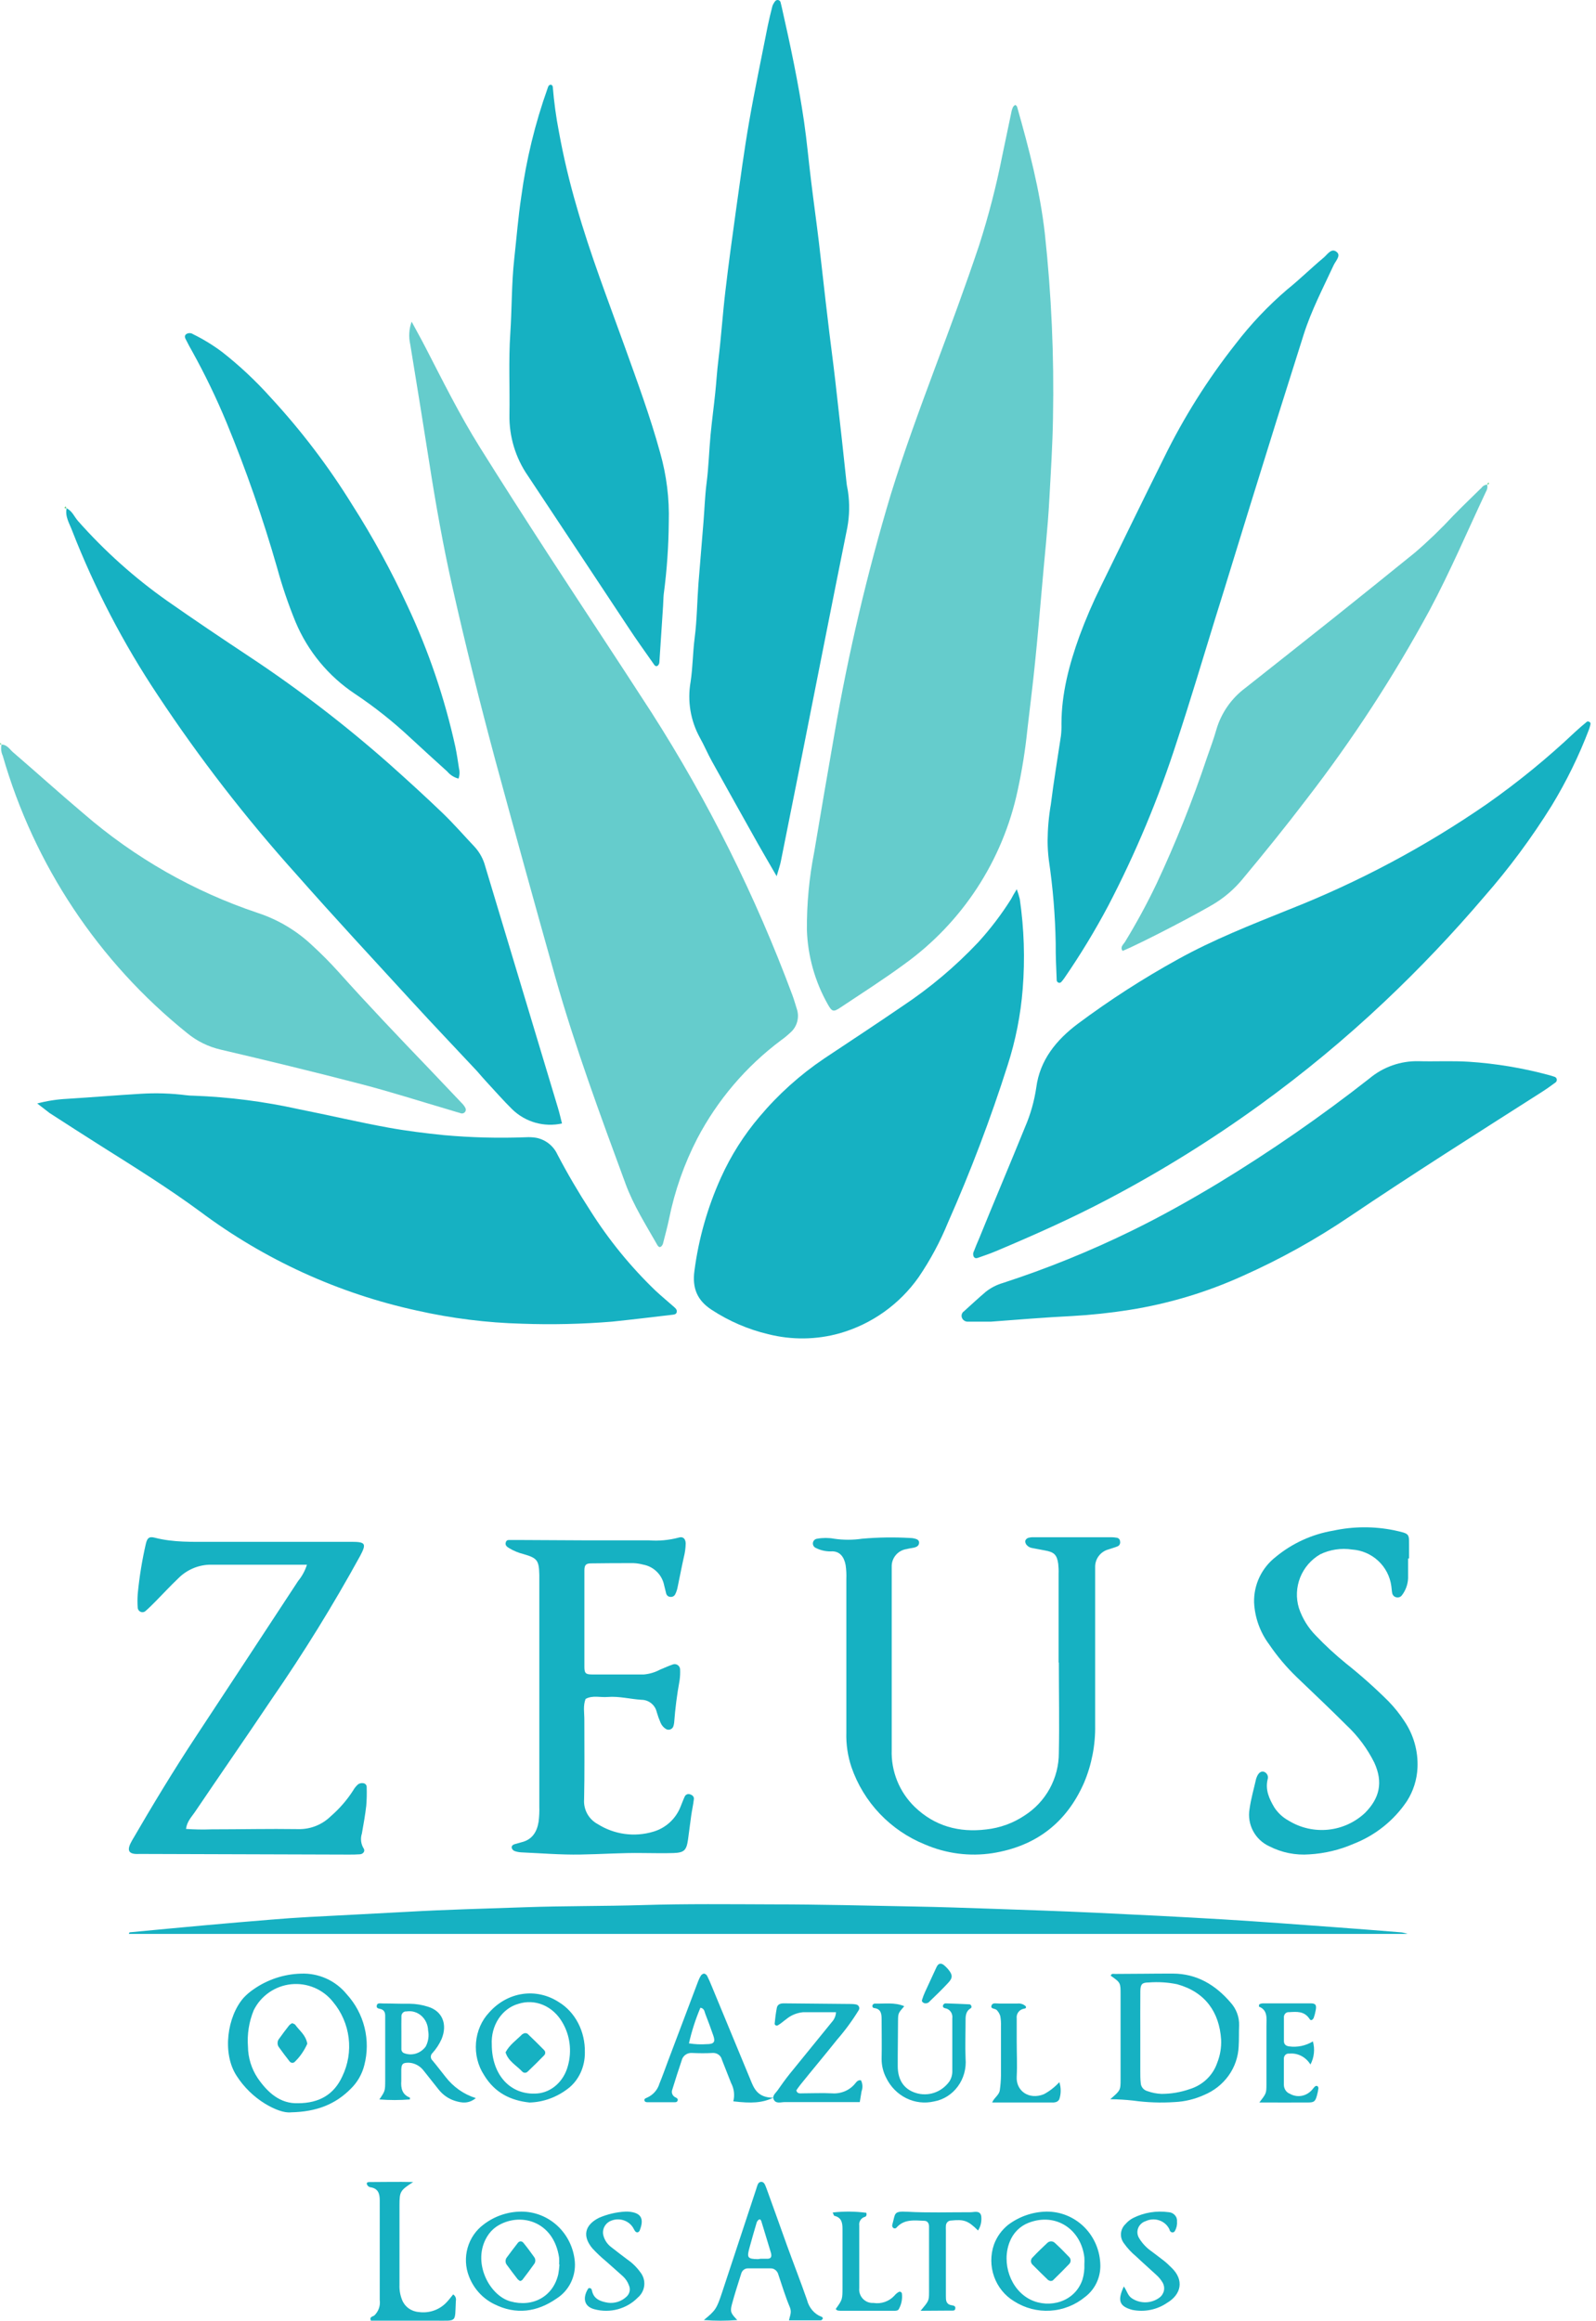 <svg width="161" height="234" viewBox="0 0 161 234" fill="none" xmlns="http://www.w3.org/2000/svg">
<path d="M41.525 32.435C41.988 33.299 42.471 34.153 42.918 35.022C44.672 38.418 46.369 41.844 48.398 45.087C50.66 48.706 52.972 52.3 55.29 55.878C58.752 61.205 62.264 66.497 65.716 71.834C71.447 80.791 76.208 90.333 79.918 100.299C80.096 100.762 80.223 101.24 80.375 101.712C80.522 102.139 80.536 102.6 80.415 103.035C80.294 103.469 80.045 103.857 79.699 104.147C79.41 104.418 79.102 104.67 78.779 104.899C75.267 107.526 72.386 110.903 70.346 114.786C69.02 117.351 68.059 120.088 67.49 122.919C67.317 123.742 67.093 124.561 66.885 125.374C66.851 125.508 66.772 125.627 66.661 125.71C66.499 125.811 66.382 125.659 66.31 125.537C65.156 123.504 63.896 121.531 63.093 119.335C60.551 112.443 58.01 105.555 56.007 98.495C53.953 91.199 51.941 83.92 49.968 76.658C48.413 70.863 46.954 65.043 45.638 59.187C44.702 55.024 43.955 50.831 43.299 46.617C42.679 42.647 42.029 38.682 41.383 34.717C41.209 33.959 41.259 33.166 41.525 32.435Z" fill="#65CCCC"/>
<path d="M102.441 10.578C102.497 10.644 102.584 10.7 102.604 10.776C103.793 14.975 104.907 19.183 105.4 23.545C106.068 29.712 106.343 35.916 106.223 42.118C106.182 44.853 106.005 47.572 105.857 50.297C105.7 53.316 105.349 56.325 105.1 59.335C104.876 61.876 104.663 64.377 104.403 66.893C104.18 69.114 103.895 71.326 103.641 73.542C103.429 75.616 103.1 77.676 102.655 79.713C101.148 86.786 97.055 93.041 91.177 97.254C89.098 98.779 86.918 100.167 84.767 101.6C84.076 102.058 83.929 102.022 83.507 101.27C82.207 98.973 81.483 96.395 81.397 93.757C81.38 91.126 81.627 88.501 82.134 85.919C82.805 81.954 83.471 77.995 84.168 74.04C85.577 65.876 87.476 57.805 89.856 49.87C91.203 45.504 92.783 41.229 94.374 36.949C95.899 32.882 97.389 28.856 98.766 24.749C99.722 21.774 100.505 18.747 101.11 15.681C101.43 14.156 101.74 12.672 102.055 11.167C102.126 10.949 102.162 10.694 102.441 10.578Z" fill="#65CCCC"/>
<path d="M160.454 72.968C160.418 73.148 160.371 73.327 160.312 73.501C159.29 76.193 158.022 78.784 156.525 81.243C154.507 84.487 152.228 87.561 149.708 90.433C146.553 94.134 143.2 97.662 139.664 101.001C135.696 104.746 131.489 108.228 127.068 111.426C122.204 114.946 117.096 118.115 111.783 120.911C108.093 122.858 104.291 124.546 100.453 126.162C99.904 126.396 99.34 126.584 98.781 126.782C98.603 126.843 98.394 126.95 98.242 126.736C98.193 126.65 98.168 126.553 98.168 126.454C98.168 126.355 98.193 126.258 98.242 126.172C98.4 125.755 98.567 125.344 98.75 124.932C100.275 121.175 101.871 117.424 103.401 113.652C103.951 112.379 104.332 111.039 104.535 109.667C104.896 106.877 106.568 104.854 108.718 103.237C111.94 100.834 115.323 98.655 118.844 96.716C122.402 94.743 126.194 93.254 129.966 91.734C137.034 88.957 143.759 85.376 150.008 81.06C153.134 78.864 156.097 76.445 158.873 73.822C159.27 73.45 159.686 73.1 160.108 72.754C160.149 72.718 160.281 72.754 160.362 72.81C160.444 72.866 160.408 72.881 160.454 72.968Z" fill="#16B1C2"/>
<path d="M78.347 88.349C77.595 87.048 77.021 86.072 76.462 85.086C74.906 82.314 73.357 79.54 71.816 76.765C71.383 75.987 71.038 75.159 70.601 74.381C69.656 72.667 69.326 70.681 69.665 68.754C69.889 67.275 69.884 65.79 70.077 64.311C70.311 62.497 70.321 60.651 70.458 58.827C70.616 56.748 70.809 54.679 70.967 52.605C71.073 51.319 71.109 50.033 71.272 48.752C71.485 47.13 71.526 45.489 71.678 43.862C71.816 42.429 72.009 41.005 72.156 39.577C72.268 38.494 72.329 37.407 72.466 36.319C72.751 34.011 72.898 31.683 73.173 29.37C73.493 26.615 73.874 23.865 74.255 21.115C74.667 18.172 75.058 15.224 75.567 12.296C76.126 9.073 76.807 5.871 77.442 2.638C77.58 1.962 77.748 1.286 77.92 0.605C77.989 0.42 78.089 0.248 78.215 0.097C78.25 0.06 78.293 0.033 78.341 0.017C78.388 0.001 78.439 -0.004 78.489 0.003C78.539 0.011 78.586 0.03 78.627 0.06C78.668 0.089 78.701 0.128 78.724 0.173C78.779 0.361 78.82 0.559 78.866 0.747C79.73 4.57 80.548 8.397 81.112 12.276C81.397 14.233 81.57 16.21 81.814 18.182C82.063 20.246 82.353 22.305 82.602 24.373C82.851 26.442 83.054 28.409 83.293 30.427C83.547 32.593 83.802 34.753 84.086 36.919C84.208 37.905 84.32 38.886 84.427 39.872C84.766 42.83 85.091 45.785 85.403 48.737C85.433 49.032 85.514 49.321 85.55 49.616C85.718 50.798 85.693 52 85.479 53.174C83.918 60.895 82.404 68.627 80.868 76.358C80.17 79.855 79.471 83.354 78.769 86.855C78.688 87.266 78.551 87.632 78.347 88.349Z" fill="#16B1C2"/>
<path d="M3.753 111.264C4.742 111.004 5.756 110.847 6.777 110.796C9.248 110.643 11.718 110.435 14.194 110.288C15.73 110.192 17.272 110.241 18.799 110.435C19.045 110.466 19.293 110.481 19.541 110.481C23.109 110.613 26.658 111.069 30.144 111.843C33.159 112.438 36.147 113.149 39.167 113.698C41.017 114.034 42.883 114.263 44.758 114.456C47.524 114.705 50.304 114.776 53.079 114.669C53.419 114.651 53.76 114.67 54.096 114.725C54.559 114.817 54.994 115.017 55.366 115.31C55.737 115.602 56.033 115.978 56.231 116.408C57.247 118.349 58.35 120.225 59.54 122.06C61.394 125 63.598 127.706 66.102 130.117C66.717 130.691 67.368 131.23 68.003 131.789C68.145 131.916 68.313 132.058 68.267 132.297C68.222 132.536 67.993 132.552 67.8 132.572C65.766 132.811 63.764 133.055 61.746 133.263C58.728 133.51 55.698 133.58 52.672 133.472C49.105 133.377 45.556 132.934 42.074 132.15C34.145 130.426 26.679 127.018 20.181 122.157C16.979 119.803 13.609 117.704 10.249 115.589C8.49 114.474 6.737 113.351 4.988 112.219C4.637 111.955 4.302 111.675 3.753 111.264Z" fill="#16B1C2"/>
<path d="M102.568 89.661C102.689 89.985 102.791 90.316 102.873 90.652C103.309 93.651 103.408 96.689 103.168 99.71C102.962 102.331 102.451 104.919 101.643 107.421C99.927 112.809 97.92 118.1 95.63 123.27C94.84 125.202 93.85 127.045 92.677 128.77C90.747 131.516 87.934 133.517 84.706 134.438C82.354 135.095 79.871 135.127 77.503 134.529C75.467 134.047 73.53 133.212 71.78 132.064C70.336 131.123 69.813 129.883 70.052 128.14C70.476 124.89 71.379 121.721 72.73 118.736C73.732 116.517 75.041 114.45 76.619 112.596C78.507 110.351 80.699 108.38 83.13 106.74C85.774 104.981 88.427 103.238 91.05 101.443C93.827 99.598 96.385 97.442 98.674 95.018C99.912 93.661 101.027 92.197 102.004 90.642C102.131 90.382 102.278 90.144 102.568 89.661Z" fill="#16B1C2"/>
<path d="M6.696 51.243C7.281 51.502 7.489 52.107 7.88 52.544C10.548 55.559 13.557 58.255 16.847 60.575C19.572 62.481 22.326 64.337 25.092 66.167C30.061 69.452 34.794 73.08 39.258 77.024C41.073 78.641 42.872 80.277 44.626 81.96C45.77 83.058 46.812 84.262 47.905 85.416C48.404 85.972 48.763 86.64 48.952 87.363C51.402 95.496 53.847 103.615 56.287 111.721C56.439 112.23 56.556 112.738 56.693 113.282C55.806 113.477 54.883 113.45 54.009 113.203C53.134 112.955 52.335 112.495 51.681 111.864C50.761 110.959 49.912 109.983 49.033 109.037C48.728 108.712 48.443 108.366 48.138 108.021C45.937 105.662 43.706 103.334 41.53 100.955C37.642 96.716 33.723 92.497 29.916 88.181C24.808 82.504 20.128 76.458 15.912 70.091C12.441 64.885 9.544 59.319 7.27 53.489C6.996 52.763 6.533 52.061 6.727 51.217L6.696 51.243Z" fill="#16B1C2"/>
<path d="M105.679 84.791C105.687 83.55 105.797 82.313 106.009 81.09C106.294 78.783 106.685 76.485 107.026 74.183C107.071 73.788 107.088 73.39 107.077 72.993C107.077 69.943 107.854 67.01 108.886 64.154C109.521 62.432 110.247 60.745 111.062 59.101C113.181 54.78 115.276 50.46 117.426 46.144C119.415 42.086 121.829 38.25 124.628 34.702C126.167 32.692 127.911 30.849 129.834 29.202C131.099 28.186 132.279 27.017 133.534 25.974C133.905 25.665 134.322 24.933 134.871 25.431C135.278 25.797 134.723 26.325 134.53 26.747C133.468 29.04 132.289 31.291 131.521 33.706C129.701 39.426 127.907 45.15 126.138 50.877C124.944 54.709 123.785 58.557 122.58 62.39C121.309 66.512 120.079 70.645 118.727 74.742C116.89 80.458 114.571 86.009 111.794 91.333C110.467 93.831 108.999 96.251 107.397 98.581C107.288 98.748 107.163 98.905 107.026 99.049C106.988 99.074 106.945 99.09 106.9 99.095C106.855 99.1 106.809 99.095 106.766 99.079C106.724 99.06 106.687 99.031 106.658 98.995C106.629 98.959 106.609 98.916 106.599 98.871C106.553 97.631 106.482 96.391 106.497 95.15C106.448 92.326 106.216 89.507 105.801 86.712C105.722 86.075 105.681 85.433 105.679 84.791Z" fill="#16B1C2"/>
<path d="M99.946 133.266H97.623C97.497 133.268 97.374 133.231 97.27 133.161C97.165 133.091 97.085 132.991 97.038 132.875C96.993 132.758 96.988 132.63 97.025 132.511C97.062 132.392 97.138 132.289 97.242 132.219C97.979 131.553 98.706 130.877 99.463 130.236C99.973 129.839 100.554 129.542 101.176 129.362C105.61 127.918 109.938 126.165 114.128 124.116C117.116 122.658 120.014 121.031 122.865 119.318C128.167 116.097 133.273 112.563 138.155 108.735C139.537 107.58 141.29 106.964 143.091 107.002C144.779 107.047 146.471 106.951 148.174 107.058C150.895 107.236 153.593 107.684 156.226 108.394C156.414 108.445 156.607 108.501 156.795 108.567C156.854 108.581 156.909 108.611 156.952 108.654C156.995 108.697 157.025 108.751 157.039 108.811C157.052 108.87 157.049 108.932 157.03 108.99C157.01 109.047 156.974 109.098 156.927 109.137C156.449 109.492 155.961 109.838 155.463 110.153C148.977 114.291 142.476 118.398 136.097 122.698C132.718 124.981 129.146 126.964 125.422 128.625C121.763 130.292 117.896 131.454 113.924 132.082C112.016 132.383 110.094 132.588 108.165 132.697C105.385 132.834 102.619 133.068 99.946 133.266Z" fill="#16B1C2"/>
<path d="M0.154 75.077C0.733 75.077 0.987 75.585 1.348 75.88C3.717 77.913 6.04 80.018 8.429 82.031C13.582 86.493 19.561 89.901 26.026 92.06C28.061 92.732 29.923 93.842 31.481 95.313C32.396 96.152 33.275 97.031 34.103 97.951C37.118 101.316 40.234 104.584 43.365 107.843C44.426 108.951 45.484 110.066 46.542 111.187C46.649 111.289 46.746 111.402 46.832 111.523C46.938 111.685 47.06 111.863 46.943 112.072C46.895 112.158 46.816 112.223 46.721 112.253C46.627 112.283 46.525 112.277 46.435 112.234C46.054 112.133 45.673 112.006 45.291 111.894C42.343 111.03 39.415 110.089 36.442 109.317C31.74 108.092 27.013 106.948 22.285 105.84C21.029 105.555 19.857 104.979 18.864 104.157C9.933 96.978 3.441 87.213 0.276 76.2C0.107 75.838 0.068 75.429 0.164 75.041L0.154 75.077Z" fill="#65CCCC"/>
<path d="M67.464 52.645C67.445 55.076 67.275 57.504 66.955 59.914C66.915 60.31 66.915 60.707 66.889 61.103C66.767 62.984 66.644 64.865 66.518 66.746C66.518 66.815 66.503 66.884 66.475 66.948C66.447 67.012 66.407 67.069 66.356 67.117C66.127 67.274 66.005 67.046 65.903 66.898C65.049 65.678 64.175 64.469 63.362 63.228C59.986 58.145 56.642 53.062 53.256 47.979C52.005 46.173 51.353 44.02 51.391 41.823C51.437 39.094 51.294 36.354 51.477 33.629C51.645 31.088 51.599 28.582 51.879 26.061C52.108 23.997 52.27 21.918 52.58 19.859C53.082 16.122 53.975 12.447 55.244 8.895C55.267 8.801 55.307 8.711 55.361 8.631C55.392 8.6 55.429 8.575 55.471 8.561C55.512 8.546 55.556 8.54 55.6 8.544C55.641 8.563 55.678 8.591 55.706 8.626C55.734 8.661 55.754 8.703 55.762 8.748C55.886 10.283 56.095 11.81 56.388 13.322C56.852 15.858 57.447 18.367 58.172 20.84C59.534 25.619 61.328 30.244 63.006 34.91C64.282 38.468 65.588 41.991 66.589 45.631C67.239 47.91 67.534 50.276 67.464 52.645Z" fill="#16B1C2"/>
<path d="M150.003 48.828C150.04 48.947 150.051 49.072 150.036 49.196C150.021 49.319 149.98 49.438 149.916 49.545C148.036 53.535 146.307 57.602 144.228 61.5C140.611 68.178 136.46 74.553 131.815 80.562C129.711 83.327 127.525 86.026 125.299 88.695C124.569 89.57 123.713 90.331 122.757 90.952C121.339 91.877 115.072 95.135 113.247 95.882C112.957 95.491 113.323 95.232 113.481 94.983C114.644 93.078 115.71 91.115 116.673 89.101C118.61 84.967 120.307 80.724 121.756 76.394C122.081 75.458 122.432 74.523 122.701 73.573C123.191 71.893 124.216 70.419 125.619 69.374C128.625 67.002 131.621 64.63 134.606 62.258C137.317 60.092 140.028 57.912 142.739 55.716C144.094 54.551 145.382 53.31 146.597 52C147.532 51.044 148.498 50.114 149.454 49.179C149.526 49.078 149.621 48.997 149.732 48.942C149.843 48.887 149.965 48.86 150.089 48.864L150.003 48.828Z" fill="#65CCCC"/>
<path d="M46.252 78.508C45.806 78.393 45.408 78.141 45.113 77.787C43.863 76.653 42.612 75.525 41.377 74.376C39.637 72.75 37.767 71.27 35.786 69.948C33.126 68.176 31.048 65.658 29.813 62.71C29.081 60.921 28.458 59.09 27.948 57.225C26.526 52.27 24.829 47.398 22.864 42.632C21.84 40.16 20.676 37.748 19.378 35.409C19.181 35.07 18.993 34.719 18.813 34.357C18.707 34.148 18.529 33.904 18.778 33.696C18.881 33.626 19.002 33.589 19.126 33.589C19.25 33.589 19.371 33.626 19.474 33.696C20.5 34.199 21.477 34.796 22.392 35.48C24.153 36.858 25.789 38.389 27.282 40.055C30.383 43.406 33.153 47.048 35.552 50.933C37.631 54.192 39.487 57.589 41.108 61.099C43.236 65.634 44.854 70.392 45.931 75.286C46.084 76.013 46.191 76.75 46.303 77.481C46.389 77.821 46.371 78.179 46.252 78.508Z" fill="#16B1C2"/>
<path d="M150.023 48.853L150.14 48.64C150.282 48.838 150.14 48.853 150.003 48.828L150.023 48.853Z" fill="#5ECE7D"/>
<path d="M6.715 51.242C6.614 51.293 6.482 51.242 6.518 51.171C6.685 50.933 6.649 51.202 6.695 51.262L6.715 51.242Z" fill="#5ECE7D"/>
<path d="M0.154 75.052C0.032 75.082 -0.019 75.052 0.006 74.945C0.006 74.945 0.083 74.945 0.093 74.945C0.113 74.983 0.125 75.025 0.128 75.067L0.154 75.052Z" fill="#5ECE7D"/>
<path d="M13.059 194.841C15.571 194.606 18.083 194.359 20.595 194.136C22.829 193.935 25.065 193.744 27.302 193.562C28.588 193.456 29.873 193.361 31.164 193.293C34.461 193.111 37.753 192.959 41.05 192.773C45.014 192.545 48.984 192.451 52.953 192.31C56.922 192.169 60.901 192.211 64.871 192.09C69.228 191.957 73.584 192.006 77.941 192.021C82.73 192.021 87.519 192.147 92.302 192.238C94.79 192.283 97.277 192.367 99.765 192.454C103.302 192.575 106.84 192.693 110.378 192.857C114.725 193.058 119.072 193.278 123.414 193.535C127.231 193.767 131.044 194.059 134.85 194.336C137.044 194.495 139.233 194.674 141.426 194.848C141.622 194.887 141.814 194.937 142 195H13L13.059 194.841Z" fill="#16B1C2"/>
<path d="M106.789 167.615C106.789 164.63 106.789 161.648 106.789 158.669C106.801 158.338 106.787 158.005 106.75 157.676C106.624 156.769 106.332 156.493 105.408 156.334L104.149 156.095C103.911 156.066 103.694 155.944 103.545 155.757C103.458 155.646 103.415 155.509 103.424 155.369C103.445 155.305 103.479 155.246 103.524 155.196C103.57 155.146 103.624 155.106 103.687 155.078C103.867 155.021 104.056 154.994 104.245 155.001H112.08C112.269 155 112.458 155.016 112.644 155.05C112.739 155.059 112.827 155.103 112.891 155.175C112.955 155.245 112.99 155.337 112.99 155.432C113.011 155.528 112.999 155.628 112.955 155.716C112.912 155.804 112.841 155.875 112.752 155.916C112.449 156.043 112.124 156.12 111.813 156.232C111.42 156.339 111.074 156.576 110.831 156.903C110.589 157.23 110.464 157.628 110.476 158.035C110.476 158.412 110.476 158.791 110.476 159.173C110.476 164.092 110.476 169.015 110.476 173.938C110.513 175.933 110.132 177.914 109.357 179.754C107.586 183.795 104.493 186.165 100.117 186.858C97.809 187.21 95.45 186.905 93.308 185.981C91.585 185.285 90.031 184.229 88.751 182.884C87.472 181.539 86.497 179.936 85.892 178.183C85.516 177.06 85.341 175.879 85.377 174.694C85.377 169.525 85.377 164.368 85.377 159.221C85.397 158.749 85.372 158.275 85.304 157.807C85.153 156.997 84.72 156.353 83.791 156.43C83.266 156.435 82.747 156.312 82.279 156.072C82.183 156.027 82.104 155.951 82.055 155.857C82.006 155.763 81.989 155.655 82.007 155.55C82.025 155.446 82.078 155.35 82.156 155.277C82.234 155.206 82.334 155.161 82.439 155.151C83.001 155.049 83.576 155.049 84.137 155.151C85.075 155.289 86.029 155.289 86.967 155.151C88.576 155.008 90.193 154.984 91.806 155.078C91.948 155.077 92.09 155.093 92.229 155.127C92.457 155.185 92.715 155.257 92.715 155.539C92.715 155.82 92.526 155.955 92.302 156.023C92.078 156.091 91.743 156.115 91.465 156.193C91.035 156.254 90.642 156.471 90.363 156.803C90.084 157.135 89.938 157.558 89.953 157.991C89.953 158.272 89.953 158.558 89.953 158.838C89.953 164.709 89.953 170.577 89.953 176.444C89.916 177.512 90.105 178.576 90.506 179.569C90.907 180.56 91.512 181.456 92.282 182.201C94.296 184.139 96.756 184.799 99.49 184.464C100.865 184.314 102.185 183.838 103.336 183.073C104.403 182.395 105.282 181.46 105.89 180.353C106.497 179.247 106.815 178.006 106.813 176.744C106.876 173.716 106.813 170.687 106.813 167.658L106.789 167.615Z" fill="#16B1C2"/>
<path d="M30.963 157.772C27.594 157.772 24.34 157.772 21.1 157.772C19.91 157.819 18.783 158.324 17.947 159.185C17.191 159.899 16.503 160.652 15.752 161.41C15.386 161.782 15.02 162.153 14.626 162.486C14.558 162.529 14.48 162.554 14.401 162.56C14.321 162.565 14.241 162.549 14.168 162.516C14.096 162.482 14.033 162.43 13.985 162.365C13.937 162.3 13.905 162.224 13.894 162.144C13.858 161.668 13.858 161.191 13.894 160.716C14.057 159.009 14.332 157.315 14.717 155.645C14.861 155.068 15.044 154.906 15.612 155.049C17.504 155.537 19.43 155.464 21.355 155.464H35.45C36.894 155.464 36.981 155.655 36.326 156.892C33.602 161.851 30.628 166.664 27.416 171.312C24.85 175.136 22.226 178.916 19.646 182.731C19.309 183.219 18.857 183.674 18.765 184.413C19.618 184.474 20.472 184.488 21.326 184.456C24.243 184.456 27.156 184.388 30.068 184.432C30.678 184.449 31.285 184.342 31.854 184.117C32.423 183.892 32.942 183.553 33.38 183.122C34.241 182.377 34.993 181.511 35.614 180.55C35.751 180.302 35.93 180.082 36.143 179.899C36.301 179.804 36.487 179.77 36.668 179.806C36.762 179.82 36.848 179.87 36.908 179.945C36.968 180.02 36.997 180.116 36.99 180.212C37.012 180.833 36.997 181.452 36.947 182.071C36.841 183.014 36.668 183.953 36.504 184.887C36.424 185.134 36.399 185.395 36.43 185.653C36.46 185.911 36.547 186.158 36.682 186.379C36.865 186.637 36.644 186.946 36.316 186.97C35.989 186.995 35.565 187 35.19 187L14.327 186.936H14.053C12.844 187.005 12.787 186.501 13.326 185.567C15.381 182.031 17.494 178.535 19.742 175.127C23.192 169.894 26.636 164.657 30.073 159.415C30.471 158.931 30.774 158.373 30.963 157.772Z" fill="#16B1C2"/>
<path d="M59.346 155.317H65.469C66.465 155.391 67.465 155.3 68.431 155.047C68.893 154.886 69.161 155.15 69.171 155.629C69.162 156.106 69.096 156.58 68.976 157.041C68.747 158.062 68.558 159.094 68.339 160.119C68.288 160.349 68.208 160.571 68.1 160.78C68.051 160.863 67.979 160.929 67.893 160.971C67.806 161.013 67.709 161.028 67.614 161.014C67.518 161.01 67.425 160.974 67.351 160.912C67.276 160.85 67.224 160.766 67.201 160.672L66.996 159.842C66.892 159.323 66.635 158.848 66.258 158.478C65.882 158.107 65.404 157.858 64.885 157.764C64.568 157.679 64.242 157.628 63.913 157.613C62.488 157.613 61.063 157.613 59.637 157.637C59.102 157.637 58.961 157.799 58.952 158.331C58.952 159.572 58.952 160.809 58.952 162.05C58.952 164.058 58.952 166.061 58.952 168.065C58.952 168.71 59.078 168.833 59.696 168.838C61.452 168.838 63.207 168.838 64.963 168.838C65.533 168.785 66.087 168.619 66.593 168.348C67.03 168.168 67.463 167.968 67.911 167.816C67.989 167.794 68.071 167.79 68.151 167.803C68.231 167.818 68.307 167.849 68.373 167.896C68.44 167.942 68.495 168.003 68.535 168.073C68.576 168.145 68.6 168.223 68.606 168.305C68.625 168.687 68.607 169.069 68.553 169.448C68.294 170.853 68.112 172.27 68.008 173.694C67.993 173.837 67.96 173.976 67.911 174.11C67.881 174.174 67.839 174.233 67.786 174.28C67.734 174.327 67.672 174.363 67.605 174.386C67.538 174.408 67.467 174.416 67.397 174.411C67.326 174.404 67.258 174.384 67.196 174.349C66.948 174.203 66.754 173.98 66.641 173.715C66.488 173.365 66.358 173.006 66.252 172.639C66.173 172.285 65.976 171.969 65.694 171.743C65.412 171.516 65.062 171.393 64.701 171.393C63.562 171.32 62.444 171.017 61.296 171.109C60.557 171.173 59.783 170.914 59.073 171.305C58.801 171.999 58.952 172.718 58.947 173.426C58.947 176.094 58.981 178.772 58.922 181.44C58.887 181.942 58.997 182.443 59.24 182.885C59.483 183.325 59.847 183.685 60.289 183.922C61.115 184.444 62.041 184.782 63.008 184.916C63.974 185.049 64.957 184.974 65.892 184.694C66.513 184.514 67.084 184.194 67.562 183.758C68.04 183.322 68.412 182.781 68.65 182.177C68.801 181.831 68.918 181.464 69.083 181.127C69.127 181.041 69.2 180.973 69.288 180.933C69.377 180.894 69.476 180.887 69.569 180.912C69.817 180.975 70.026 181.142 69.997 181.4C69.934 181.968 69.803 182.524 69.725 183.087C69.608 183.888 69.521 184.694 69.404 185.496C69.248 186.57 69.02 186.805 67.945 186.844C66.87 186.883 65.853 186.844 64.812 186.844C62.721 186.81 60.639 186.966 58.553 186.995C56.568 187.03 54.574 186.864 52.585 186.776C52.351 186.765 52.12 186.718 51.899 186.639C51.836 186.612 51.779 186.572 51.732 186.521C51.685 186.471 51.649 186.411 51.627 186.345C51.573 186.126 51.739 186.004 51.928 185.946C52.118 185.887 52.386 185.813 52.614 185.754C53.689 185.496 54.166 184.708 54.331 183.702C54.397 183.182 54.421 182.658 54.404 182.134C54.404 174.445 54.404 166.762 54.404 159.084V158.796C54.37 157.33 54.2 157.1 52.799 156.699C52.285 156.57 51.793 156.365 51.34 156.089C51.141 155.962 50.936 155.819 51.019 155.526C51.102 155.233 51.301 155.292 51.481 155.282C51.855 155.282 52.24 155.282 52.619 155.282L59.346 155.317Z" fill="#16B1C2"/>
<path d="M142.045 157.146C142.045 157.808 142.045 158.475 142.045 159.142C142.018 159.762 141.8 160.361 141.421 160.855C141.367 160.931 141.292 160.992 141.206 161.03C141.119 161.067 141.025 161.081 140.931 161.069C140.812 161.061 140.699 161.014 140.61 160.934C140.52 160.855 140.461 160.748 140.44 160.632C140.392 160.398 140.387 160.144 140.352 159.925C140.221 158.952 139.755 158.054 139.032 157.382C138.31 156.71 137.376 156.307 136.389 156.241C135.291 156.073 134.168 156.244 133.171 156.727C132.255 157.261 131.546 158.083 131.157 159.064C130.769 160.045 130.723 161.126 131.027 162.135C131.375 163.177 131.957 164.126 132.729 164.91C133.683 165.911 134.701 166.85 135.775 167.723C137.271 168.913 138.699 170.183 140.053 171.53C140.653 172.144 141.193 172.816 141.662 173.535C142.604 174.926 143.07 176.582 142.992 178.256C142.937 179.447 142.57 180.603 141.927 181.61C140.617 183.563 138.733 185.068 136.531 185.922C135.125 186.533 133.619 186.89 132.087 186.978C130.693 187.084 129.298 186.804 128.055 186.17C127.35 185.849 126.773 185.308 126.411 184.628C126.048 183.949 125.92 183.171 126.049 182.413C126.19 181.381 126.485 180.373 126.715 179.356C126.727 179.309 126.743 179.263 126.765 179.22C126.921 178.797 127.172 178.582 127.456 178.636C127.537 178.657 127.613 178.695 127.679 178.747C127.744 178.799 127.798 178.864 127.837 178.938C127.876 179.01 127.9 179.092 127.906 179.175C127.912 179.257 127.901 179.341 127.874 179.419C127.623 180.485 128.03 181.366 128.55 182.247C128.92 182.811 129.425 183.274 130.022 183.595C131.213 184.319 132.614 184.632 134.003 184.487C135.393 184.34 136.696 183.744 137.708 182.788C139.151 181.328 139.557 179.736 138.631 177.72C137.928 176.31 136.978 175.033 135.824 173.953C134.176 172.303 132.469 170.701 130.787 169.086C129.758 168.09 128.834 166.993 128.03 165.81C127.113 164.582 126.584 163.112 126.509 161.585C126.485 160.703 126.67 159.829 127.048 159.03C127.427 158.233 127.987 157.534 128.687 156.99C130.353 155.612 132.357 154.696 134.495 154.337C136.512 153.901 138.6 153.888 140.622 154.298C142.319 154.673 142.128 154.605 142.142 156.129V157.146H142.045Z" fill="#16B1C2"/>
<path d="M112 211.666C113.031 210.774 113.041 210.774 113.041 209.649C113.041 206.799 113.041 203.951 113.041 201.105C113.041 199.916 113.041 199.916 112.05 199.216C112.109 198.958 112.342 199.034 112.5 199.034C114.43 199.034 116.364 198.996 118.293 199C120.748 199 122.623 200.155 124.135 201.914C124.718 202.555 125.027 203.386 124.998 204.238C124.968 204.933 124.998 205.637 124.953 206.332C124.912 207.391 124.56 208.416 123.937 209.287C123.314 210.157 122.447 210.838 121.437 211.25C120.517 211.666 119.521 211.906 118.506 211.954C117.108 212.048 115.703 211.998 114.316 211.805C113.547 211.72 112.774 211.674 112 211.666ZM115.03 205.12C115.03 206.385 115.03 207.645 115.03 208.911C115.03 209.285 115.03 209.658 115.074 210.032C115.083 210.22 115.153 210.4 115.274 210.547C115.395 210.694 115.562 210.801 115.749 210.852C116.204 211.016 116.682 211.109 117.168 211.13C118.136 211.129 119.098 210.967 120.009 210.65C120.659 210.453 121.249 210.108 121.733 209.646C122.217 209.183 122.58 208.615 122.791 207.99C123.087 207.246 123.221 206.449 123.183 205.652C123.004 202.901 121.591 200.86 118.749 200.074C117.803 199.879 116.832 199.82 115.868 199.897C115.204 199.897 115.045 200.079 115.035 200.769C115.021 202.221 115.03 203.673 115.03 205.12Z" fill="#16B1C2"/>
<path d="M29.345 212.99C28.669 213.069 27.684 212.692 26.755 212.13C25.593 211.42 24.607 210.456 23.87 209.311C22.379 207.032 22.926 203.289 24.591 201.422C24.89 201.105 25.224 200.822 25.586 200.578C26.987 199.599 28.645 199.052 30.355 199.005C31.233 198.968 32.109 199.136 32.911 199.496C33.713 199.856 34.419 200.399 34.974 201.08C35.845 202.032 36.463 203.185 36.773 204.436C37.084 205.687 37.075 206.996 36.749 208.243C36.523 209.141 36.054 209.959 35.392 210.607C33.845 212.165 31.976 212.935 29.345 212.99ZM30.051 212.071C32.259 212.071 33.716 211.143 34.527 209.37C35.111 208.163 35.334 206.812 35.17 205.481C35.006 204.151 34.462 202.895 33.602 201.865C33.105 201.233 32.455 200.738 31.714 200.425C30.973 200.112 30.165 199.992 29.364 200.075C28.564 200.159 27.798 200.445 27.139 200.904C26.479 201.364 25.946 201.983 25.591 202.704C25.116 203.865 24.919 205.121 25.014 206.372C25.029 207.492 25.365 208.585 25.984 209.52C26.998 210.999 28.266 212.136 30.066 212.071H30.051Z" fill="#16B1C2"/>
<path d="M73.974 211.881C74.132 211.26 74.053 210.606 73.751 210.035L72.825 207.684C72.779 207.477 72.656 207.294 72.48 207.169C72.304 207.044 72.087 206.986 71.869 207.004C71.191 207.042 70.513 207.033 69.839 207.004C69.597 206.98 69.354 207.042 69.157 207.18C68.959 207.318 68.822 207.521 68.769 207.75C68.439 208.726 68.124 209.704 67.823 210.686C67.791 210.762 67.775 210.844 67.775 210.925C67.776 211.007 67.793 211.089 67.826 211.164C67.859 211.24 67.908 211.308 67.969 211.366C68.029 211.423 68.101 211.468 68.18 211.499C68.314 211.571 68.418 211.657 68.353 211.819C68.289 211.982 68.13 211.972 67.992 211.972H65.382C65.243 211.972 65.075 211.972 65.016 211.819C64.956 211.667 65.075 211.585 65.219 211.532C65.532 211.401 65.812 211.205 66.037 210.957C66.263 210.709 66.428 210.415 66.521 210.098C66.823 209.362 67.091 208.611 67.368 207.865L70.399 199.846C70.476 199.625 70.577 199.411 70.701 199.21C70.736 199.153 70.784 199.104 70.842 199.068C70.899 199.032 70.964 199.008 71.032 199C71.101 199.018 71.165 199.051 71.22 199.095C71.275 199.14 71.319 199.196 71.349 199.258C71.518 199.593 71.661 199.937 71.805 200.286C73.096 203.403 74.387 206.521 75.677 209.639C76.059 210.595 76.415 211.504 78 211.518C76.876 212.044 75.811 212.097 73.974 211.881ZM69.517 206.038C70.105 206.132 70.701 206.157 71.295 206.115C72.013 206.115 72.176 205.9 71.968 205.283C71.711 204.537 71.439 203.798 71.151 203.064C71.062 202.839 71.067 202.519 70.656 202.442C70.161 203.608 69.773 204.813 69.497 206.043L69.517 206.038Z" fill="#16B1C2"/>
<path d="M74.375 233.934C73.251 234.022 72.123 234.022 71 233.934C72.191 232.964 72.3 232.778 72.832 231.178C73.981 227.705 75.132 224.219 76.287 220.718C76.382 220.432 76.444 220.046 76.729 220.005C77.132 219.948 77.203 220.406 77.341 220.713C78.034 222.599 78.694 224.495 79.377 226.38C80.061 228.267 80.754 230.027 81.404 231.891C81.502 232.285 81.686 232.646 81.94 232.944C82.194 233.241 82.51 233.467 82.861 233.601C82.885 233.603 82.908 233.612 82.928 233.626C82.948 233.641 82.965 233.66 82.978 233.683C82.99 233.705 82.998 233.731 82.999 233.758C83.001 233.784 82.998 233.81 82.989 233.834C82.932 233.877 82.87 233.965 82.804 233.965H79.586C79.69 233.496 79.885 233.137 79.681 232.647C79.239 231.606 78.898 230.475 78.528 229.381C78.481 229.182 78.373 229.008 78.221 228.888C78.069 228.767 77.883 228.71 77.697 228.725C76.957 228.725 76.216 228.725 75.476 228.725C75.312 228.714 75.15 228.766 75.018 228.872C74.886 228.979 74.793 229.134 74.754 229.308C74.436 230.313 74.109 231.319 73.834 232.345C73.639 233.089 73.715 233.251 74.375 233.934ZM76.714 227.755C76.942 227.755 77.189 227.755 77.403 227.755C77.768 227.755 77.877 227.558 77.773 227.167C77.456 226.125 77.14 225.084 76.824 224.042C76.781 223.911 76.729 223.714 76.553 223.807C76.442 223.883 76.36 224 76.321 224.136C76.078 224.949 75.846 225.766 75.623 226.579C75.319 227.652 75.4 227.772 76.453 227.792L76.714 227.755Z" fill="#16B1C2"/>
<path d="M48 211.554C47.269 212.154 46.574 212.042 45.894 211.832C45.242 211.628 44.662 211.222 44.229 210.666C43.728 210.056 43.254 209.421 42.757 208.81C42.576 208.567 42.346 208.366 42.086 208.224C41.824 208.082 41.538 208 41.244 207.986C40.66 207.986 40.504 208.074 40.481 208.665C40.481 209.045 40.481 209.431 40.481 209.806C40.421 210.583 40.582 211.212 41.35 211.505C41.35 211.505 41.35 211.593 41.35 211.69C40.325 211.771 39.295 211.771 38.269 211.69C38.853 210.837 38.853 210.837 38.858 209.768C38.858 207.669 38.858 205.572 38.858 203.476C38.858 203.144 38.89 202.797 38.526 202.617C38.32 202.509 37.892 202.587 38.025 202.158C38.09 201.938 38.416 202.012 38.632 202.012C39.552 202.012 40.43 202.055 41.327 202.041C41.95 202.047 42.57 202.147 43.167 202.338C44.624 202.773 45.163 204.11 44.546 205.599C44.313 206.119 44.003 206.595 43.627 207.01C43.575 207.055 43.533 207.113 43.504 207.178C43.475 207.243 43.46 207.313 43.46 207.385C43.46 207.458 43.475 207.529 43.504 207.593C43.533 207.658 43.575 207.716 43.627 207.762C44.087 208.303 44.491 208.855 44.933 209.401C45.726 210.432 46.796 211.182 48 211.554ZM40.49 204.887C40.49 205.453 40.49 206.024 40.49 206.59C40.485 206.685 40.51 206.778 40.559 206.856C40.609 206.935 40.682 206.994 40.766 207.024C41.147 207.169 41.562 207.184 41.951 207.066C42.341 206.948 42.685 206.703 42.937 206.366C43.207 205.868 43.295 205.283 43.185 204.721C43.175 204.438 43.109 204.159 42.991 203.905C42.872 203.65 42.704 203.426 42.497 203.246C42.291 203.066 42.05 202.935 41.792 202.861C41.534 202.787 41.264 202.772 41.001 202.817C40.933 202.809 40.864 202.818 40.8 202.842C40.736 202.866 40.677 202.905 40.629 202.956C40.581 203.007 40.543 203.068 40.52 203.136C40.497 203.205 40.488 203.277 40.495 203.349C40.481 203.842 40.49 204.365 40.49 204.887Z" fill="#16B1C2"/>
<path d="M105.533 223.001C106.242 222.989 106.947 223.12 107.607 223.388C108.266 223.656 108.867 224.053 109.376 224.559C109.884 225.065 110.289 225.668 110.567 226.335C110.846 227.002 110.993 227.718 111 228.443C111.006 229.053 110.871 229.658 110.605 230.206C110.339 230.753 109.951 231.229 109.471 231.595C108.47 232.421 107.24 232.909 105.955 232.988C104.669 233.068 103.391 232.737 102.299 232.039C101.366 231.475 100.654 230.599 100.283 229.558C99.913 228.519 99.905 227.38 100.264 226.335C100.552 225.541 101.053 224.846 101.707 224.327C102.819 223.494 104.155 223.031 105.533 223.001ZM109.388 228.318C109.401 228.085 109.401 227.852 109.388 227.619C109.055 224.802 106.532 223.058 103.761 224.127C103.33 224.292 102.938 224.548 102.61 224.878C102.282 225.208 102.026 225.605 101.858 226.042C101.009 228.15 101.909 230.89 103.982 231.891C105.857 232.791 108.436 232.126 109.199 229.846C109.347 229.351 109.411 228.835 109.388 228.318Z" fill="#16B1C2"/>
<path d="M53.417 212C51.546 211.8 49.927 211.057 48.818 209.213C48.207 208.275 47.923 207.119 48.018 205.962C48.114 204.805 48.583 203.727 49.337 202.93C50.242 201.904 51.425 201.246 52.7 201.057C53.976 200.867 55.272 201.157 56.383 201.882C57.191 202.373 57.861 203.104 58.323 203.993C58.784 204.883 59.018 205.897 58.999 206.925C59.011 207.645 58.862 208.358 58.566 208.998C58.27 209.638 57.837 210.185 57.305 210.591C56.159 211.474 54.808 211.964 53.417 212ZM49.609 206.14C49.609 209.24 51.513 211.297 54.194 211.088C54.903 211.032 55.58 210.734 56.134 210.233C56.688 209.733 57.092 209.057 57.291 208.292C57.496 207.559 57.551 206.782 57.452 206.021C57.352 205.261 57.1 204.535 56.716 203.898C56.253 203.1 55.574 202.49 54.778 202.157C53.981 201.824 53.111 201.786 52.294 202.05C51.491 202.273 50.783 202.805 50.292 203.552C49.802 204.299 49.56 205.215 49.609 206.14Z" fill="#16B1C2"/>
<path d="M52.596 223C53.952 222.997 55.258 223.517 56.257 224.455C57.256 225.394 57.874 226.682 57.989 228.066C58.043 228.794 57.901 229.523 57.577 230.174C57.254 230.825 56.763 231.373 56.157 231.757C54.176 233.137 52.046 233.428 49.846 232.325C48.684 231.754 47.776 230.753 47.306 229.522C46.951 228.607 46.903 227.596 47.172 226.65C47.44 225.704 48.009 224.876 48.788 224.298C49.888 223.456 51.223 223 52.596 223ZM56.437 228.334H56.4C56.416 228.102 56.416 227.869 56.4 227.636C55.84 223.864 52.349 223.005 50.08 224.513C49.703 224.773 49.385 225.111 49.147 225.506C47.586 228.042 49.329 231.442 51.478 232.048C53.738 232.683 55.803 231.571 56.32 229.302C56.376 228.982 56.415 228.658 56.437 228.334Z" fill="#16B1C2"/>
<path d="M91.22 202.288C90.609 202.991 90.6 202.991 90.591 203.753C90.591 205.276 90.553 206.8 90.562 208.323C90.562 209.744 91.201 210.656 92.363 211.028C92.975 211.226 93.631 211.222 94.241 211.015C94.852 210.81 95.386 210.411 95.772 209.875C95.977 209.557 96.079 209.18 96.066 208.796C96.066 207.034 96.066 205.276 96.066 203.514C96.083 203.396 96.078 203.276 96.049 203.16C96.022 203.044 95.971 202.936 95.903 202.841C95.834 202.745 95.748 202.666 95.649 202.606C95.551 202.547 95.442 202.508 95.329 202.493C95.208 202.464 95.073 202.376 95.133 202.19C95.158 202.125 95.203 202.071 95.262 202.038C95.32 202.004 95.389 201.992 95.454 202.005C96.224 202.03 96.994 202.059 97.787 202.098C97.973 202.098 98.08 202.41 97.926 202.493C97.46 202.762 97.4 203.206 97.404 203.704C97.404 204.988 97.353 206.277 97.404 207.561C97.492 208.57 97.213 209.575 96.623 210.378C96.034 211.18 95.177 211.721 94.224 211.891C93.282 212.11 92.298 211.997 91.425 211.567C90.553 211.138 89.841 210.417 89.401 209.519C89.093 208.933 88.933 208.274 88.935 207.605C88.963 206.272 88.935 204.939 88.935 203.606C88.935 203.026 88.86 202.567 88.198 202.478C88.164 202.478 88.131 202.469 88.101 202.452C88.072 202.433 88.047 202.408 88.03 202.379C88.012 202.348 88.002 202.314 88 202.279C87.999 202.243 88.006 202.208 88.021 202.176C88.041 202.137 88.069 202.104 88.103 202.078C88.136 202.052 88.175 202.034 88.217 202.025C89.233 202.059 90.236 201.873 91.22 202.288Z" fill="#16B1C2"/>
<path d="M84.333 202.894C83.174 202.894 82.095 202.894 81.016 202.894C80.391 202.953 79.802 203.194 79.331 203.584C79.044 203.788 78.799 204.023 78.475 204.212C78.443 204.232 78.406 204.244 78.368 204.246C78.33 204.247 78.292 204.239 78.258 204.222C78.224 204.205 78.196 204.18 78.176 204.149C78.156 204.119 78.146 204.084 78.145 204.047C78.193 203.514 78.262 202.984 78.363 202.46C78.422 202.125 78.693 202 79.049 202L85.891 202.065C86.046 202.068 86.201 202.083 86.353 202.11C86.416 202.122 86.475 202.147 86.526 202.184C86.576 202.221 86.617 202.268 86.644 202.323C86.672 202.377 86.685 202.437 86.684 202.497C86.682 202.558 86.665 202.617 86.635 202.67C85.992 203.723 85.258 204.725 84.439 205.665C83.228 207.189 81.984 208.661 80.755 210.19C80.596 210.384 80.463 210.588 80.33 210.773C80.421 211.138 80.713 211.073 80.952 211.073C81.941 211.073 82.924 211.024 83.908 211.073C84.349 211.109 84.792 211.041 85.198 210.875C85.603 210.709 85.958 210.452 86.231 210.125C86.391 209.945 86.518 209.705 86.853 209.76C87.026 210.108 87.047 210.506 86.912 210.868C86.858 211.203 86.8 211.533 86.731 211.957H84.604C82.791 211.957 80.974 211.957 79.161 211.957C78.778 211.957 78.273 212.156 78.05 211.698C77.869 211.338 78.225 211.068 78.422 210.799C78.82 210.229 79.225 209.66 79.66 209.116C81.078 207.368 82.496 205.626 83.913 203.888C84.168 203.61 84.316 203.26 84.333 202.894Z" fill="#16B1C2"/>
<path d="M45.715 231.348C45.822 231.418 45.905 231.517 45.953 231.634C46.001 231.749 46.013 231.877 45.986 232C45.872 234.244 46.159 233.985 43.908 233.996C41.743 233.996 39.579 233.996 37.414 233.996C37.225 233.604 37.615 233.588 37.766 233.467C37.973 233.267 38.13 233.023 38.224 232.753C38.318 232.485 38.346 232.197 38.307 231.915C38.307 229.386 38.307 226.86 38.307 224.33C38.307 223.504 38.307 222.678 38.307 221.853C38.307 221.138 38.123 220.646 37.317 220.535C37.248 220.513 37.184 220.476 37.132 220.427C37.079 220.377 37.039 220.317 37.014 220.249C36.938 220.011 37.187 220.022 37.312 220.017C38.713 220.017 40.115 219.979 41.678 220.017C40.374 220.868 40.304 220.963 40.299 222.319C40.299 225.003 40.299 227.686 40.299 230.37C40.277 230.886 40.364 231.402 40.553 231.884C40.683 232.224 40.909 232.521 41.205 232.74C41.501 232.959 41.855 233.092 42.225 233.122C42.722 233.196 43.23 233.153 43.707 232.997C44.184 232.842 44.616 232.578 44.968 232.227C45.223 231.978 45.434 231.693 45.715 231.348Z" fill="#16B1C2"/>
<path d="M127.041 211.996C127.736 211.085 127.75 211.085 127.755 210.189C127.755 208.228 127.755 206.261 127.755 204.299C127.755 203.534 127.918 202.694 127 202.332C127 202.332 127 202.111 127.047 202.09C127.17 202.03 127.303 201.999 127.438 202C129.028 202 130.622 202 132.212 202C132.725 202 132.837 202.176 132.716 202.739C132.673 202.981 132.61 203.218 132.529 203.449C132.454 203.63 132.258 203.811 132.119 203.594C131.582 202.754 130.804 202.845 130.03 202.89C129.961 202.882 129.89 202.891 129.824 202.916C129.758 202.941 129.698 202.983 129.649 203.036C129.6 203.09 129.563 203.155 129.54 203.226C129.517 203.297 129.509 203.374 129.518 203.449C129.518 204.234 129.518 205.018 129.518 205.802C129.518 206.145 129.737 206.306 130.053 206.341C130.879 206.454 131.715 206.277 132.441 205.838C132.55 206.224 132.585 206.63 132.541 207.03C132.499 207.431 132.381 207.818 132.193 208.168C131.963 207.792 131.642 207.491 131.265 207.298C130.888 207.105 130.469 207.026 130.053 207.07C129.986 207.059 129.917 207.063 129.852 207.083C129.786 207.103 129.726 207.138 129.674 207.186C129.623 207.234 129.582 207.294 129.553 207.36C129.526 207.427 129.512 207.501 129.513 207.574C129.513 208.459 129.513 209.339 129.513 210.225C129.517 210.421 129.576 210.612 129.685 210.771C129.792 210.931 129.941 211.05 130.114 211.115C130.457 211.314 130.849 211.392 131.235 211.337C131.622 211.283 131.983 211.1 132.268 210.813C132.403 210.687 132.506 210.516 132.64 210.39C132.673 210.362 132.712 210.341 132.753 210.331C132.795 210.322 132.838 210.323 132.878 210.335C132.914 210.357 132.944 210.388 132.965 210.426C132.987 210.465 132.998 210.507 133 210.552C132.97 210.795 132.921 211.036 132.855 211.271C132.692 211.87 132.575 211.991 131.998 211.996C130.403 212.005 128.813 211.996 127.041 211.996Z" fill="#16B1C2"/>
<path d="M92.868 233C93.705 231.995 93.715 231.995 93.719 231.126C93.719 229.066 93.719 227.012 93.719 224.952C93.719 224.806 93.719 224.655 93.719 224.51C93.719 224.178 93.568 223.937 93.246 223.927C92.239 223.891 91.198 223.72 90.408 224.645C90.371 224.67 90.329 224.686 90.286 224.691C90.242 224.696 90.198 224.691 90.157 224.675C90.096 224.642 90.047 224.588 90.021 224.52C89.995 224.453 89.993 224.378 90.015 224.308C90.337 223.184 90.1 222.937 91.52 223.013C93.634 223.133 95.778 223.057 97.883 223.063C98.067 223.063 98.251 223.023 98.436 223.023C98.829 223.023 98.999 223.218 98.999 223.666C99.013 224.107 98.895 224.541 98.663 224.906C97.651 223.901 97.245 223.766 95.939 223.901C95.87 223.901 95.801 223.915 95.738 223.943C95.673 223.97 95.616 224.012 95.567 224.063C95.519 224.116 95.481 224.178 95.455 224.245C95.43 224.313 95.416 224.386 95.418 224.46C95.411 224.605 95.411 224.751 95.418 224.896C95.418 227.103 95.418 229.309 95.418 231.513C95.418 231.905 95.418 232.312 95.924 232.427C96.128 232.472 96.45 232.467 96.359 232.824C96.307 233.025 96.057 232.98 95.886 232.98L92.868 233Z" fill="#16B1C2"/>
<path d="M113.371 230.547C113.7 231.027 113.765 231.446 114.14 231.714C114.555 232.005 115.058 232.156 115.57 232.146C116.083 232.136 116.579 231.964 116.981 231.657C117.211 231.478 117.366 231.225 117.419 230.944C117.471 230.664 117.416 230.375 117.266 230.13C117.094 229.845 116.879 229.588 116.626 229.366C115.962 228.747 115.273 228.151 114.629 227.536C114.146 227.14 113.722 226.683 113.366 226.177C113.152 225.891 113.051 225.539 113.082 225.187C113.114 224.834 113.274 224.505 113.536 224.256C113.752 224.003 114.019 223.792 114.32 223.637C115.41 223.094 116.649 222.891 117.865 223.055C117.989 223.06 118.111 223.089 118.223 223.14C118.335 223.191 118.435 223.264 118.516 223.354C118.598 223.445 118.66 223.55 118.697 223.664C118.734 223.777 118.746 223.897 118.733 224.016C118.759 224.351 118.68 224.685 118.508 224.977C118.482 225.013 118.447 225.043 118.406 225.065C118.365 225.086 118.32 225.099 118.274 225.102C118.184 225.09 118.102 225.045 118.045 224.977C117.99 224.904 117.985 224.799 117.935 224.722C117.726 224.322 117.361 224.017 116.919 223.875C116.478 223.732 115.996 223.762 115.577 223.959C115.402 224.013 115.242 224.106 115.11 224.23C114.977 224.353 114.875 224.503 114.812 224.669C114.748 224.835 114.725 225.014 114.743 225.191C114.762 225.366 114.822 225.536 114.918 225.688C115.239 226.216 115.674 226.673 116.192 227.027C116.607 227.354 117.041 227.656 117.455 227.988C117.715 228.199 117.954 228.435 118.194 228.67C119.452 229.88 119.193 231.34 117.725 232.205C117.225 232.547 116.656 232.787 116.054 232.908C115.453 233.03 114.832 233.03 114.23 232.91C112.916 232.555 112.697 231.979 113.371 230.547Z" fill="#16B1C2"/>
<path d="M63.073 223H63.36C64.661 223.092 65.022 223.683 64.522 224.924C64.501 224.966 64.471 225.003 64.435 225.033C64.398 225.062 64.355 225.085 64.31 225.097C64.263 225.096 64.218 225.084 64.177 225.063C64.136 225.043 64.1 225.013 64.072 224.977C63.963 224.829 63.894 224.646 63.78 224.496C63.552 224.191 63.227 223.966 62.856 223.858C62.484 223.748 62.086 223.759 61.722 223.891C61.398 223.996 61.13 224.221 60.973 224.516C60.817 224.812 60.786 225.155 60.886 225.473C61.02 225.927 61.303 226.326 61.693 226.608C62.217 227.018 62.746 227.427 63.281 227.825C63.793 228.178 64.238 228.615 64.597 229.115C64.897 229.491 65.038 229.964 64.991 230.438C64.944 230.913 64.713 231.352 64.344 231.665C63.795 232.226 63.099 232.633 62.331 232.842C61.562 233.051 60.75 233.053 59.981 232.848C58.784 232.55 58.823 231.535 59.353 230.737C59.353 230.703 59.541 230.707 59.595 230.737C59.661 230.802 59.704 230.886 59.719 230.977C59.892 231.829 60.594 232.064 61.317 232.185C61.651 232.23 61.992 232.201 62.313 232.1C62.634 231.999 62.928 231.829 63.172 231.603C63.339 231.463 63.456 231.275 63.506 231.067C63.556 230.859 63.536 230.64 63.449 230.443C63.322 230.087 63.108 229.766 62.825 229.51C62.262 228.995 61.683 228.504 61.119 227.994C60.643 227.599 60.193 227.175 59.773 226.723C58.724 225.487 58.977 224.353 60.421 223.626C61.259 223.263 62.157 223.051 63.073 223Z" fill="#16B1C2"/>
<path d="M84.308 232.815C84.984 231.872 84.989 231.872 84.989 230.6C84.989 228.646 84.989 226.697 84.989 224.742C84.989 224.091 84.88 223.595 84.169 223.424C84.114 223.424 84.09 223.275 84 223.089C85.127 222.961 86.265 222.971 87.389 223.119C87.454 223.33 87.389 223.48 87.265 223.525C87.075 223.572 86.91 223.69 86.802 223.854C86.693 224.018 86.649 224.217 86.678 224.412C86.678 225.825 86.678 227.238 86.678 228.656C86.678 229.337 86.678 230.024 86.678 230.705C86.658 230.902 86.68 231.102 86.744 231.29C86.808 231.478 86.911 231.65 87.048 231.792C87.184 231.935 87.35 232.047 87.533 232.119C87.716 232.191 87.913 232.221 88.11 232.208C88.494 232.271 88.888 232.236 89.256 232.109C89.625 231.981 89.956 231.764 90.222 231.477C90.342 231.327 90.488 231.202 90.654 231.106C90.685 231.088 90.72 231.077 90.756 231.076C90.792 231.074 90.828 231.082 90.861 231.097C90.893 231.113 90.921 231.137 90.942 231.167C90.964 231.196 90.977 231.231 90.982 231.266C91.046 231.8 90.939 232.341 90.679 232.81C90.6 233 90.356 233 90.182 233H87.856C86.862 233 85.824 233 84.81 233C84.636 232.98 84.427 233.02 84.308 232.815Z" fill="#16B1C2"/>
<path d="M106.861 209.947C107.046 210.506 107.046 211.108 106.861 211.666C106.799 211.791 106.693 211.89 106.562 211.942C106.421 211.989 106.273 212.007 106.126 211.997H100.087C100.285 211.495 100.792 211.264 100.859 210.752C100.928 210.268 100.967 209.782 100.975 209.294C100.975 207.631 100.975 205.962 100.975 204.3C100.988 203.963 100.966 203.626 100.909 203.294C100.841 203.063 100.717 202.851 100.548 202.676C100.387 202.495 99.848 202.596 100.041 202.174C100.163 201.907 100.548 202.028 100.853 202.023C101.447 202.023 102.041 202.023 102.635 202.023C102.781 202.003 102.932 202.016 103.074 202.061C103.217 202.105 103.346 202.179 103.456 202.279C103.603 202.495 103.375 202.526 103.279 202.546C103.056 202.585 102.858 202.708 102.725 202.889C102.592 203.069 102.534 203.294 102.563 203.516C102.563 204.3 102.563 205.084 102.563 205.862C102.563 207.038 102.624 208.219 102.563 209.38C102.472 210.832 103.802 211.766 105.303 211.163C105.888 210.848 106.414 210.437 106.861 209.947Z" fill="#16B1C2"/>
<path d="M93.248 201.986C93.094 201.929 92.962 201.82 93.01 201.659C93.097 201.372 93.205 201.091 93.332 200.818C93.707 199.994 94.092 199.174 94.472 198.35C94.662 197.939 94.948 197.887 95.296 198.209C95.41 198.31 95.517 198.417 95.618 198.53C96.109 199.112 96.146 199.423 95.618 199.967C95.032 200.601 94.409 201.197 93.791 201.794C93.729 201.875 93.645 201.935 93.549 201.97C93.452 202.003 93.347 202.009 93.248 201.986Z" fill="#16B1C2"/>
<path d="M29.471 204C29.584 204.057 29.716 204.072 29.786 204.164C30.214 204.772 30.84 205.169 31 206.075C30.69 206.762 30.28 207.361 29.794 207.838C29.752 207.891 29.703 207.934 29.649 207.961C29.595 207.99 29.537 208.002 29.479 208C29.421 207.997 29.364 207.977 29.312 207.945C29.26 207.912 29.213 207.864 29.175 207.806C28.821 207.353 28.471 206.894 28.132 206.416C28.09 206.363 28.057 206.3 28.034 206.23C28.012 206.161 28 206.085 28 206.009C28 205.933 28.012 205.858 28.034 205.788C28.057 205.718 28.09 205.654 28.132 205.602C28.471 205.123 28.821 204.664 29.175 204.211C29.266 204.124 29.366 204.053 29.471 204Z" fill="#16B1C2"/>
<path d="M106 230C105.907 229.983 105.819 229.951 105.738 229.904C105.214 229.4 104.696 228.89 104.182 228.373C104.126 228.326 104.079 228.266 104.049 228.199C104.017 228.133 104 228.061 104 227.987C104 227.913 104.017 227.841 104.049 227.774C104.079 227.707 104.126 227.648 104.182 227.602C104.656 227.1 105.139 226.635 105.637 226.169C105.689 226.116 105.749 226.073 105.817 226.044C105.886 226.015 105.959 226 106.032 226C106.106 226 106.18 226.015 106.248 226.044C106.315 226.073 106.377 226.116 106.427 226.169C106.931 226.63 107.404 227.111 107.872 227.602C107.954 227.693 108 227.811 108 227.935C108 228.057 107.954 228.176 107.872 228.267C107.338 228.828 106.785 229.374 106.231 229.914C106.206 229.969 106.091 229.969 106 230Z" fill="#16B1C2"/>
<path d="M52.947 205C53.043 205.026 53.164 205 53.224 205.075C53.788 205.616 54.346 206.157 54.89 206.714C54.96 206.784 55 206.88 55 206.979C55 207.079 54.96 207.174 54.89 207.244C54.346 207.806 53.788 208.352 53.224 208.889C53.189 208.924 53.148 208.952 53.102 208.971C53.056 208.99 53.007 209 52.957 209C52.908 209 52.858 208.99 52.813 208.971C52.767 208.952 52.725 208.924 52.691 208.889C52.102 208.257 51.267 207.841 51 206.939C51.392 206.183 52.092 205.712 52.67 205.13C52.754 205.071 52.848 205.028 52.947 205Z" fill="#16B1C2"/>
<path d="M52.466 230C52.375 229.951 52.289 229.885 52.211 229.805C51.836 229.335 51.49 228.855 51.134 228.375C51.092 228.329 51.058 228.27 51.035 228.204C51.012 228.138 51 228.066 51 227.992C51 227.919 51.012 227.848 51.035 227.782C51.058 227.716 51.092 227.657 51.134 227.611C51.509 227.11 51.85 226.646 52.218 226.18C52.255 226.126 52.3 226.082 52.35 226.05C52.4 226.02 52.454 226.003 52.509 226C52.564 225.998 52.619 226.011 52.67 226.038C52.721 226.064 52.768 226.103 52.808 226.155C53.183 226.615 53.536 227.095 53.885 227.585C53.919 227.627 53.947 227.677 53.967 227.734C53.986 227.789 53.998 227.85 54 227.912C54.002 227.974 53.995 228.035 53.979 228.094C53.963 228.152 53.939 228.205 53.907 228.25C53.509 228.816 53.097 229.356 52.684 229.896C52.617 229.948 52.543 229.984 52.466 230Z" fill="#16B1C2"/>
</svg>
